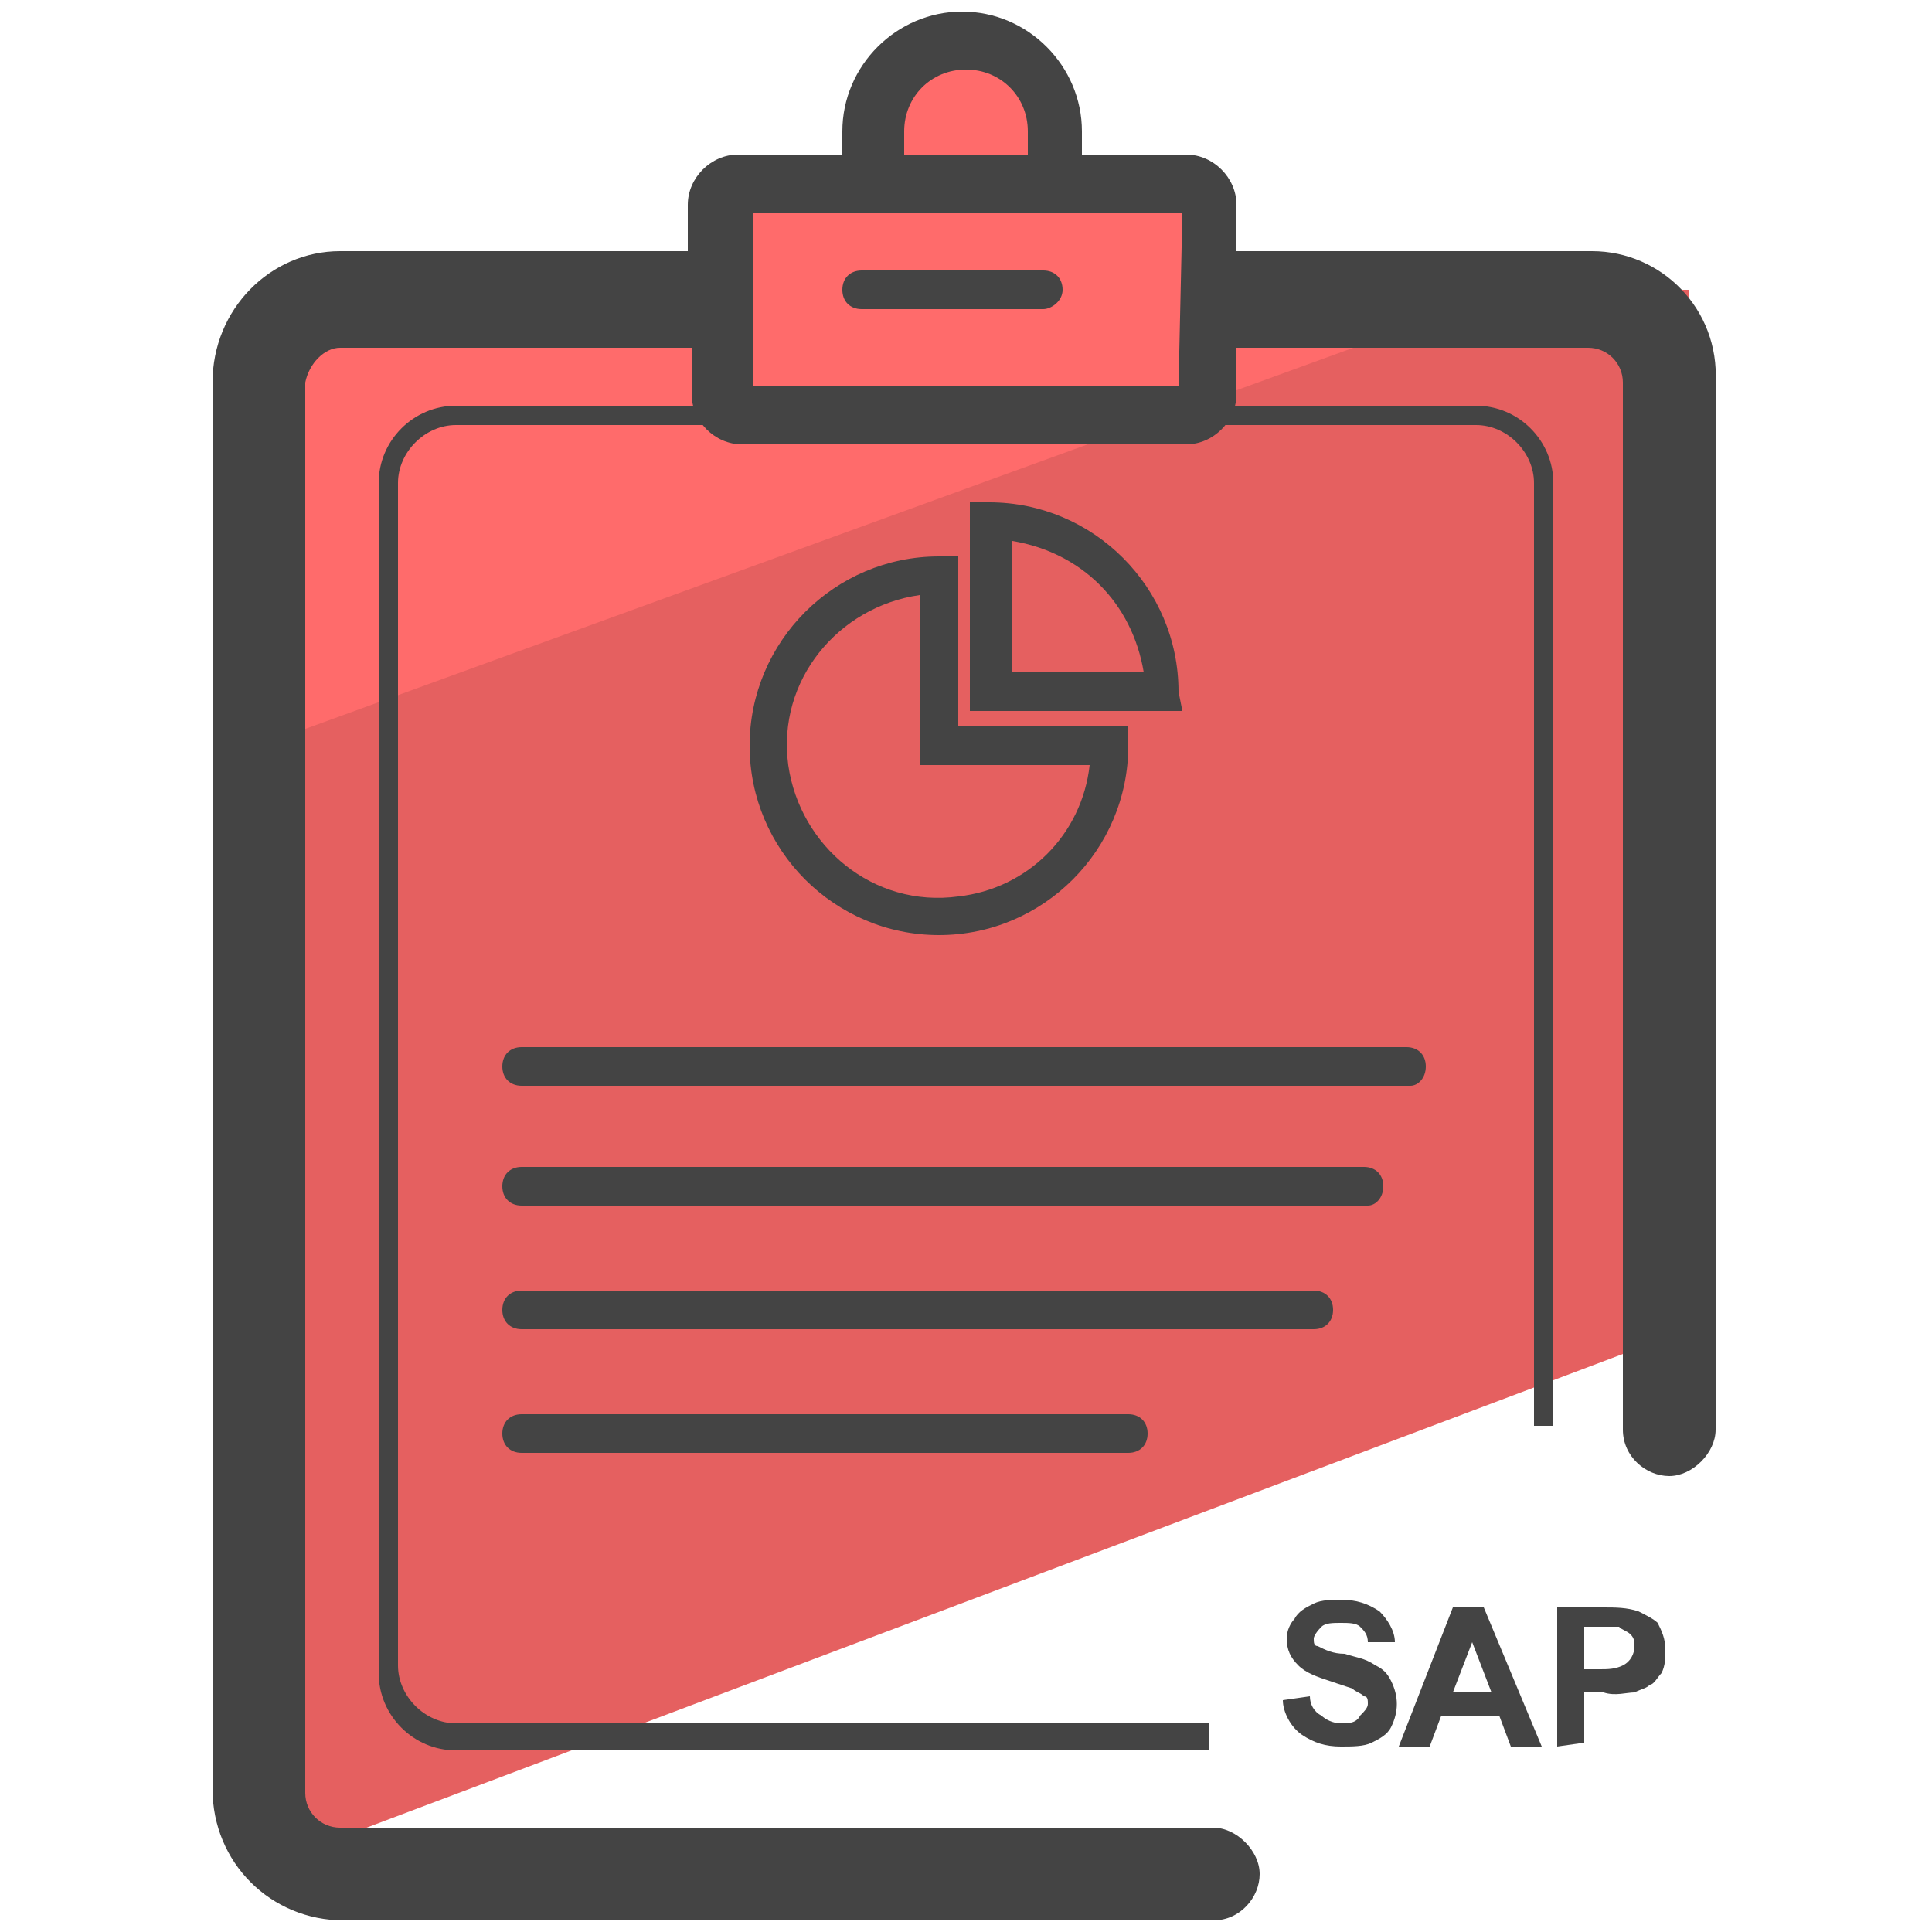 <?xml version="1.0" encoding="utf-8"?>
<!-- Generator: Adobe Illustrator 22.1.0, SVG Export Plug-In . SVG Version: 6.00 Build 0)  -->
<svg version="1.1" id="Layer_1" xmlns="http://www.w3.org/2000/svg" xmlns:xlink="http://www.w3.org/1999/xlink" x="0px" y="0px"
	 viewBox="0 0 50 50" style="enable-background:new 0 0 50 50;" xml:space="preserve">
<style type="text/css">
	.st0{fill:#E56060;}
	.st1{fill:#FF6B6B;}
	.st2{fill:#444444;}
</style>
<title>abap</title>
<g>
	<polygon class="st0" points="43.7,7.5 7.1,7.5 7.1,48.2 43.7,34.4 	"/>
	<path class="st1" d="M26.6,4.6C27,4.2,27.2,3.6,27.2,3c0-1.2-1-2.2-2.2-2.2s-2.2,1-2.2,2.2c0,0.6,0.2,1.2,0.6,1.6h-4.2v6.1h12.3
		V4.6H26.6z"/>
	<path class="st2" d="M33.2,44l0.7-0.1c0,0.2,0.1,0.4,0.3,0.5c0.1,0.1,0.3,0.2,0.5,0.2c0.2,0,0.4,0,0.5-0.2c0.1-0.1,0.2-0.2,0.2-0.3
		c0-0.1,0-0.2-0.1-0.2c-0.1-0.1-0.2-0.1-0.3-0.2l-0.6-0.2c-0.3-0.1-0.6-0.2-0.8-0.4c-0.2-0.2-0.3-0.4-0.3-0.7c0-0.2,0.1-0.4,0.2-0.5
		c0.1-0.2,0.3-0.3,0.5-0.4c0.2-0.1,0.5-0.1,0.7-0.1c0.4,0,0.7,0.1,1,0.3c0.2,0.2,0.4,0.5,0.4,0.8h-0.7c0-0.2-0.1-0.3-0.2-0.4
		c-0.1-0.1-0.3-0.1-0.5-0.1c-0.2,0-0.4,0-0.5,0.1C34,42.3,34,42.4,34,42.4c0,0.1,0,0.2,0.1,0.2c0.2,0.1,0.4,0.2,0.7,0.2
		c0.3,0.1,0.5,0.1,0.8,0.3c0.2,0.1,0.3,0.2,0.4,0.4c0.2,0.4,0.2,0.8,0,1.2c-0.1,0.2-0.3,0.3-0.5,0.4c-0.2,0.1-0.5,0.1-0.8,0.1
		c-0.4,0-0.7-0.1-1-0.3C33.4,44.7,33.2,44.3,33.2,44z"/>
	<path class="st2" d="M39.9,45.2h-0.8l-0.3-0.8h-1.5l-0.3,0.8h-0.8l1.4-3.6h0.8L39.9,45.2z M38.6,43.8l-0.5-1.3l-0.5,1.3H38.6z"/>
	<path class="st2" d="M40.3,45.2v-3.6h1.2c0.3,0,0.6,0,0.9,0.1c0.2,0.1,0.4,0.2,0.5,0.3c0.1,0.2,0.2,0.4,0.2,0.7
		c0,0.2,0,0.4-0.1,0.6c-0.1,0.1-0.2,0.3-0.3,0.3c-0.1,0.1-0.2,0.1-0.4,0.2c-0.2,0-0.5,0.1-0.8,0H41v1.3L40.3,45.2z M41,42.2v1h0.4
		c0.2,0,0.4,0,0.6-0.1c0.2-0.1,0.3-0.3,0.3-0.5c0-0.1,0-0.2-0.1-0.3c-0.1-0.1-0.2-0.1-0.3-0.2h-0.5H41z"/>
	<polygon class="st1" points="7.3,8.3 6.6,19.2 6.7,19.3 37.5,8.1 37.4,7.6 	"/>
	<path class="st2" d="M41.2,6.5H32V5.3c0-0.7-0.6-1.3-1.3-1.3c0,0,0,0,0,0h-2.7V3.4c0-1.7-1.4-3.1-3.1-3.1c-1.7,0-3.1,1.4-3.1,3.1V4
		h-2.7c-0.7,0-1.3,0.6-1.3,1.3c0,0,0,0,0,0v1.2c-0.1,0-0.2,0-0.2,0H8.8C7,6.5,5.5,8,5.5,9.9v36.4c0,1.9,1.5,3.4,3.4,3.4h22.5
		c0.7,0,1.2-0.6,1.2-1.2s-0.6-1.2-1.2-1.2H8.8c-0.5,0-0.9-0.4-0.9-0.9l0,0V9.9C8,9.4,8.4,9,8.8,9l0,0h8.9c0.1,0,0.2,0,0.2,0v1.2
		c0,0.7,0.6,1.3,1.3,1.3h11.5c0.7,0,1.3-0.6,1.3-1.3V9h9.1C41.6,9,42,9.4,42,9.9v0v27.1c0,0.7,0.6,1.2,1.2,1.2s1.2-0.6,1.2-1.2V9.9
		C44.5,8,43,6.5,41.2,6.5z M23.4,3.4c0-0.9,0.7-1.6,1.6-1.6s1.6,0.7,1.6,1.6V4h-3.2V3.4z M30.5,10H19.5V5.5h11.1L30.5,10z"/>
	<path class="st2" d="M31.3,45.3H11.8c-1.1,0-2-0.9-2-2V12.5c0-1.1,0.9-2,2-2h7.9V11h-7.9c-0.8,0-1.5,0.7-1.5,1.5c0,0,0,0,0,0v30.6
		c0,0.8,0.7,1.5,1.5,1.5c0,0,0,0,0,0h19.5V45.3z"/>
	<path class="st2" d="M40.2,36.9h-0.5V12.5c0-0.8-0.7-1.5-1.5-1.5h-8.1v-0.5h8.1c1.1,0,2,0.9,2,2L40.2,36.9z"/>
	<path class="st2" d="M24.3,24.2c-2.7,0-4.9-2.2-4.9-4.9s2.2-4.9,4.9-4.9l0,0h0.5v4.4h4.4v0.5C29.2,22,27,24.2,24.3,24.2z
		 M23.8,15.4c-2.1,0.3-3.7,2.2-3.4,4.4c0.3,2.1,2.2,3.7,4.4,3.4c1.8-0.2,3.2-1.6,3.4-3.4h-4.4V15.4z"/>
	<path class="st2" d="M30.6,18.4h-5.5V13h0.5c2.7,0,4.9,2.2,4.9,4.9L30.6,18.4z M26.2,17.4h3.4c-0.3-1.8-1.6-3.1-3.4-3.4V17.4z"/>
	<path class="st2" d="M29.2,37.6H13.5c-0.3,0-0.5-0.2-0.5-0.5c0-0.3,0.2-0.5,0.5-0.5h15.7c0.3,0,0.5,0.2,0.5,0.5
		S29.5,37.6,29.2,37.6z"/>
	<path class="st2" d="M34,34.4H13.5c-0.3,0-0.5-0.2-0.5-0.5c0-0.3,0.2-0.5,0.5-0.5H34c0.3,0,0.5,0.2,0.5,0.5S34.3,34.4,34,34.4z"/>
	<path class="st2" d="M36.5,28.1H13.5c-0.3,0-0.5-0.2-0.5-0.5s0.2-0.5,0.5-0.5h22.9c0.3,0,0.5,0.2,0.5,0.5S36.7,28.1,36.5,28.1z"/>
	<path class="st2" d="M35.4,31.2H13.5c-0.3,0-0.5-0.2-0.5-0.5c0-0.3,0.2-0.5,0.5-0.5h21.8c0.3,0,0.5,0.2,0.5,0.5
		S35.6,31.2,35.4,31.2z"/>
	<path class="st2" d="M27,8h-4.7c-0.3,0-0.5-0.2-0.5-0.5S22,7,22.3,7H27c0.3,0,0.5,0.2,0.5,0.5C27.5,7.8,27.2,8,27,8z"/>
</g>
</svg>
